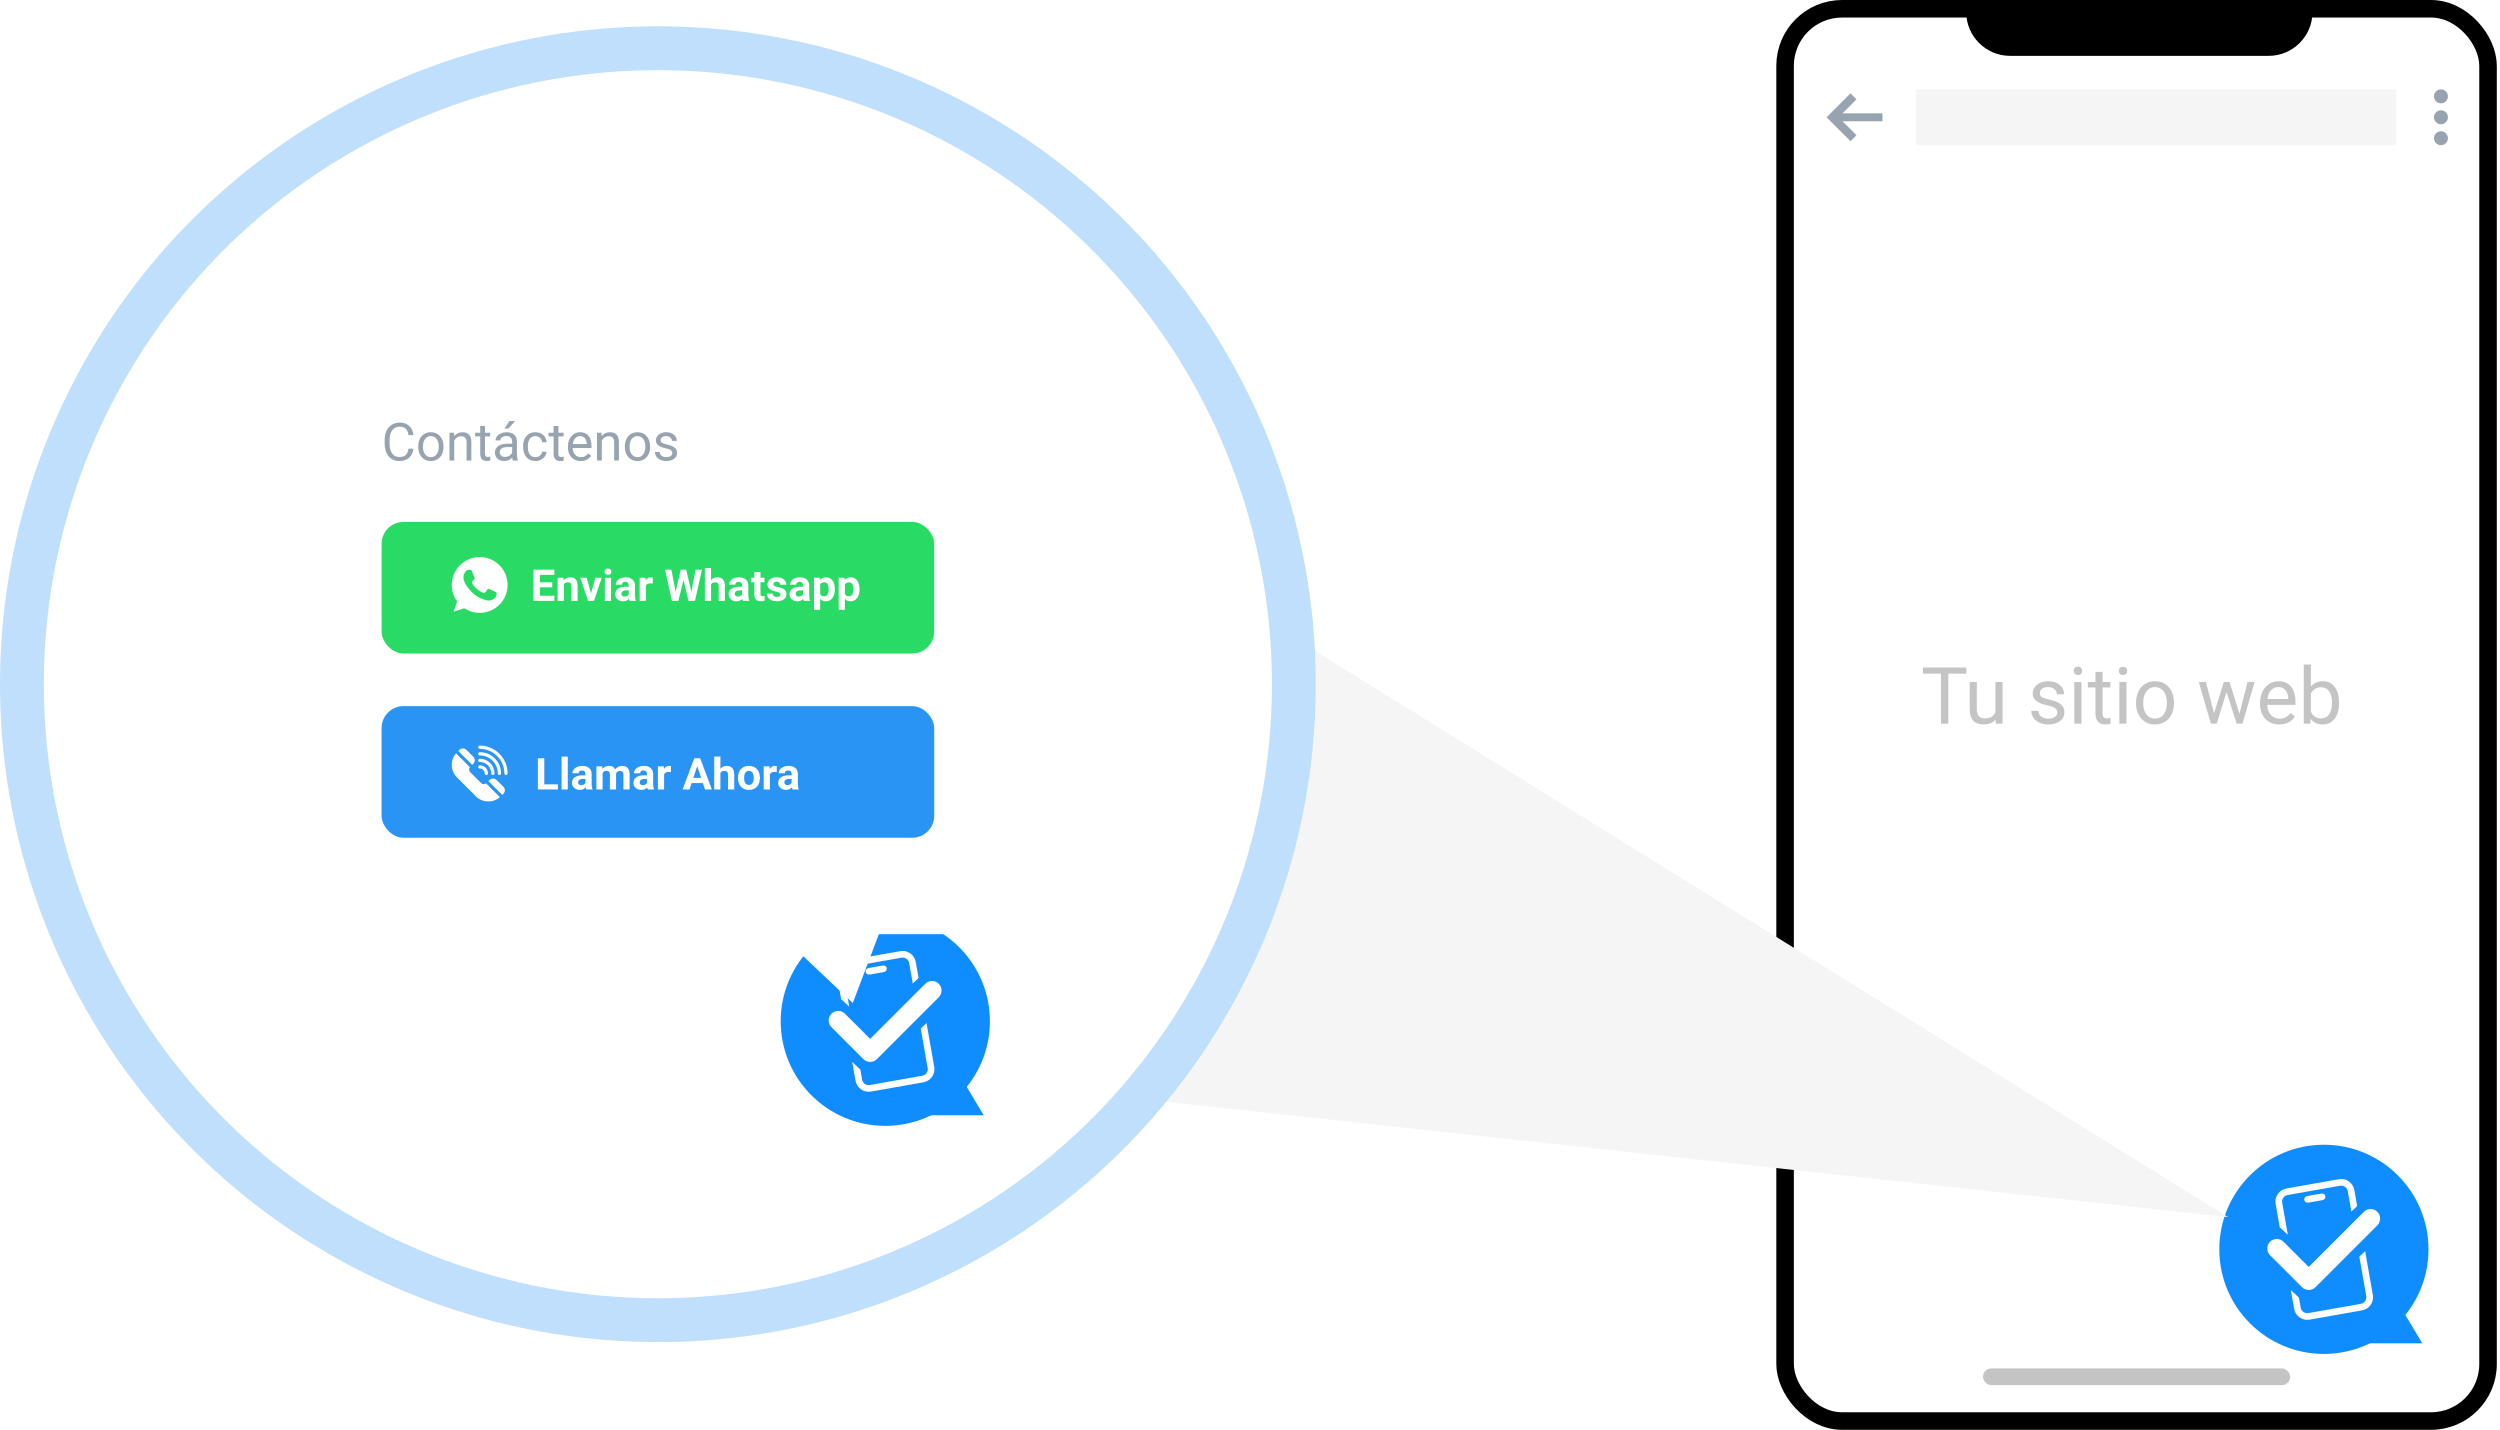 <svg width="570" height="326" viewBox="0 0 570 326" fill="none" xmlns="http://www.w3.org/2000/svg">
<rect x="407" y="2" width="160.273" height="322" rx="13" fill="white" stroke="black" stroke-width="4"/>
<path d="M448.327 153.592H444.214V165H442.535V153.592H438.431V152.203H448.327V153.592ZM454.998 164.06C454.365 164.804 453.437 165.176 452.212 165.176C451.198 165.176 450.425 164.883 449.892 164.297C449.364 163.705 449.098 162.832 449.092 161.678V155.49H450.718V161.634C450.718 163.075 451.304 163.796 452.476 163.796C453.718 163.796 454.544 163.333 454.954 162.407V155.49H456.58V165H455.033L454.998 164.06ZM469.061 162.478C469.061 162.038 468.894 161.698 468.56 161.458C468.231 161.212 467.654 161.001 466.828 160.825C466.008 160.649 465.354 160.438 464.868 160.192C464.388 159.946 464.03 159.653 463.796 159.313C463.567 158.974 463.453 158.569 463.453 158.101C463.453 157.321 463.781 156.662 464.438 156.123C465.1 155.584 465.943 155.314 466.969 155.314C468.047 155.314 468.92 155.593 469.588 156.149C470.262 156.706 470.599 157.418 470.599 158.285H468.964C468.964 157.84 468.773 157.456 468.393 157.134C468.018 156.812 467.543 156.65 466.969 156.65C466.377 156.65 465.914 156.779 465.58 157.037C465.246 157.295 465.079 157.632 465.079 158.048C465.079 158.44 465.234 158.736 465.545 158.936C465.855 159.135 466.415 159.325 467.224 159.507C468.038 159.688 468.697 159.905 469.201 160.157C469.705 160.409 470.077 160.714 470.317 161.071C470.563 161.423 470.687 161.854 470.687 162.363C470.687 163.213 470.347 163.896 469.667 164.411C468.987 164.921 468.105 165.176 467.021 165.176C466.26 165.176 465.586 165.041 465 164.771C464.414 164.502 463.954 164.127 463.62 163.646C463.292 163.16 463.128 162.636 463.128 162.073H464.754C464.783 162.618 465 163.052 465.404 163.374C465.814 163.69 466.354 163.849 467.021 163.849C467.637 163.849 468.129 163.726 468.498 163.479C468.873 163.228 469.061 162.894 469.061 162.478ZM474.571 165H472.945V155.49H474.571V165ZM472.813 152.968C472.813 152.704 472.893 152.481 473.051 152.3C473.215 152.118 473.455 152.027 473.771 152.027C474.088 152.027 474.328 152.118 474.492 152.3C474.656 152.481 474.738 152.704 474.738 152.968C474.738 153.231 474.656 153.451 474.492 153.627C474.328 153.803 474.088 153.891 473.771 153.891C473.455 153.891 473.215 153.803 473.051 153.627C472.893 153.451 472.813 153.231 472.813 152.968ZM479.388 153.188V155.49H481.163V156.747H479.388V162.645C479.388 163.025 479.467 163.312 479.625 163.506C479.783 163.693 480.053 163.787 480.434 163.787C480.621 163.787 480.879 163.752 481.207 163.682V165C480.779 165.117 480.363 165.176 479.959 165.176C479.232 165.176 478.685 164.956 478.315 164.517C477.946 164.077 477.762 163.453 477.762 162.645V156.747H476.03V155.49H477.762V153.188H479.388ZM484.837 165H483.211V155.49H484.837V165ZM483.079 152.968C483.079 152.704 483.158 152.481 483.316 152.3C483.48 152.118 483.721 152.027 484.037 152.027C484.354 152.027 484.594 152.118 484.758 152.3C484.922 152.481 485.004 152.704 485.004 152.968C485.004 153.231 484.922 153.451 484.758 153.627C484.594 153.803 484.354 153.891 484.037 153.891C483.721 153.891 483.48 153.803 483.316 153.627C483.158 153.451 483.079 153.231 483.079 152.968ZM487.017 160.157C487.017 159.226 487.198 158.388 487.562 157.644C487.931 156.899 488.44 156.325 489.091 155.921C489.747 155.517 490.494 155.314 491.332 155.314C492.627 155.314 493.673 155.763 494.47 156.659C495.272 157.556 495.674 158.748 495.674 160.236V160.351C495.674 161.276 495.495 162.108 495.138 162.847C494.786 163.579 494.279 164.15 493.617 164.561C492.961 164.971 492.205 165.176 491.35 165.176C490.061 165.176 489.015 164.728 488.212 163.831C487.415 162.935 487.017 161.748 487.017 160.271V160.157ZM488.651 160.351C488.651 161.405 488.895 162.252 489.381 162.891C489.873 163.529 490.529 163.849 491.35 163.849C492.176 163.849 492.832 163.526 493.318 162.882C493.805 162.231 494.048 161.323 494.048 160.157C494.048 159.114 493.799 158.271 493.301 157.626C492.809 156.976 492.152 156.65 491.332 156.65C490.529 156.65 489.882 156.97 489.39 157.608C488.897 158.247 488.651 159.161 488.651 160.351ZM510.598 162.759L512.426 155.49H514.052L511.283 165H509.965L507.653 157.793L505.403 165H504.085L501.325 155.49H502.942L504.814 162.609L507.029 155.49H508.339L510.598 162.759ZM519.659 165.176C518.37 165.176 517.321 164.754 516.513 163.91C515.704 163.061 515.3 161.927 515.3 160.509V160.21C515.3 159.267 515.479 158.426 515.836 157.688C516.199 156.943 516.703 156.363 517.348 155.947C517.998 155.525 518.701 155.314 519.457 155.314C520.693 155.314 521.654 155.722 522.34 156.536C523.025 157.351 523.368 158.517 523.368 160.034V160.711H516.926C516.949 161.648 517.222 162.407 517.743 162.987C518.271 163.562 518.938 163.849 519.747 163.849C520.321 163.849 520.808 163.731 521.206 163.497C521.604 163.263 521.953 162.952 522.252 162.565L523.245 163.339C522.448 164.563 521.253 165.176 519.659 165.176ZM519.457 156.65C518.801 156.65 518.25 156.891 517.805 157.371C517.359 157.846 517.084 158.514 516.979 159.375H521.742V159.252C521.695 158.426 521.473 157.787 521.074 157.336C520.676 156.879 520.137 156.65 519.457 156.65ZM533.309 160.351C533.309 161.804 532.975 162.973 532.307 163.857C531.639 164.736 530.742 165.176 529.617 165.176C528.416 165.176 527.487 164.751 526.831 163.901L526.752 165H525.258V151.5H526.884V156.536C527.54 155.722 528.445 155.314 529.6 155.314C530.754 155.314 531.659 155.751 532.315 156.624C532.978 157.497 533.309 158.692 533.309 160.21V160.351ZM531.683 160.166C531.683 159.059 531.469 158.203 531.041 157.6C530.613 156.996 529.998 156.694 529.195 156.694C528.123 156.694 527.353 157.192 526.884 158.188V162.302C527.382 163.298 528.158 163.796 529.213 163.796C529.992 163.796 530.599 163.494 531.032 162.891C531.466 162.287 531.683 161.379 531.683 160.166Z" fill="#C4C4C4"/>
<rect x="452.117" y="311.992" width="70.039" height="3.82" rx="1.91" fill="#C4C4C4"/>
<path d="M448.297 0H527.25V2.734C527.25 8.257 522.773 12.734 517.25 12.734H458.297C452.774 12.734 448.297 8.257 448.297 2.734V0Z" fill="black"/>
<g clip-path="url(#clip0)">
<path d="M557.665 20.841C558.286 21.463 558.286 22.471 557.665 23.093C557.043 23.714 556.035 23.714 555.413 23.093C554.792 22.471 554.792 21.463 555.413 20.841C556.035 20.22 557.043 20.22 557.665 20.841Z" fill="#97A3AF"/>
<path d="M557.665 25.617C558.286 26.238 558.286 27.246 557.665 27.868C557.043 28.489 556.035 28.489 555.413 27.868C554.792 27.246 554.792 26.238 555.413 25.617C556.035 24.995 557.043 24.995 557.665 25.617" fill="#97A3AF"/>
<path d="M557.665 30.392C558.286 31.014 558.286 32.022 557.665 32.643C557.043 33.265 556.035 33.265 555.413 32.643C554.792 32.022 554.792 31.014 555.413 30.392C556.035 29.77 557.043 29.77 557.665 30.392" fill="#97A3AF"/>
</g>
<rect x="436.836" y="20.375" width="109.516" height="12.734" fill="#F5F5F5"/>
<g clip-path="url(#clip1)">
<path d="M429.195 25.833H420.099L423.283 22.649L421.919 21.285L416.461 26.742L421.919 32.2L423.283 30.835L420.099 27.652H429.195V25.833Z" fill="#97A3AF"/>
</g>
<g filter="url(#filter0_d)">
<circle cx="529.848" cy="280.848" r="23.848" fill="#0F8DFF"/>
<path d="M545.591 291.095L552.287 302.274H538.895L545.591 291.095Z" fill="#0F8DFF"/>
<g clip-path="url(#clip2)">
<path d="M529.251 268.138L526.038 268.704C525.594 268.782 525.294 269.18 525.367 269.594C525.44 270.007 525.858 270.278 526.302 270.2L529.514 269.633C529.958 269.555 530.258 269.157 530.185 268.744C530.113 268.331 529.694 268.06 529.251 268.138Z" fill="white"/>
<path d="M533.27 264.859L521.307 266.969C519.658 267.259 518.553 268.838 518.843 270.487L523.062 294.413C523.353 296.061 524.931 297.167 526.58 296.876L538.543 294.767C540.192 294.476 541.297 292.897 541.006 291.249L536.788 267.323C536.497 265.674 534.918 264.569 533.27 264.859ZM539.511 291.512C539.657 292.338 539.105 293.126 538.279 293.271L526.316 295.381C525.49 295.526 524.703 294.975 524.557 294.149L520.339 270.223C520.193 269.397 520.744 268.61 521.57 268.464L533.533 266.355C534.359 266.209 535.147 266.76 535.292 267.586L539.511 291.512Z" fill="white"/>
<rect x="519.916" y="275.924" width="13.973" height="8.757" transform="rotate(43 519.916 275.924)" fill="#0F8DFF"/>
<rect x="530.712" y="277.256" width="13.973" height="8.757" transform="rotate(-43 530.712 277.256)" fill="#0F8DFF"/>
</g>
<path d="M542.39 275.728L528.284 289.832C527.239 290.877 525.545 290.877 524.499 289.832L517.218 282.55C516.173 281.506 516.173 279.811 517.218 278.766C518.263 277.721 519.957 277.721 521.002 278.766L526.392 284.156L538.605 271.943C539.65 270.898 541.344 270.899 542.389 271.943C543.434 272.988 543.434 274.682 542.39 275.728Z" fill="white"/>
<path d="M542.39 275.728L528.284 289.832C527.239 290.877 525.545 290.877 524.499 289.832L517.218 282.55C516.173 281.506 516.173 279.811 517.218 278.766C518.263 277.721 519.957 277.721 521.002 278.766L526.392 284.156L538.605 271.943C539.65 270.898 541.344 270.899 542.389 271.943C543.434 272.988 543.434 274.682 542.39 275.728Z" stroke="#0F8DFF"/>
<path d="M294.121 140.863L508 273.5L193.245 239.339L294.121 140.863Z" fill="#F5F5F5"/>
<circle cx="150" cy="152" r="150" fill="white"/>
<circle cx="150" cy="152" r="145" stroke="#2A94F4" stroke-opacity="0.3" stroke-width="10"/>
<circle cx="201.848" cy="228.848" r="23.848" fill="#0F8DFF"/>
<path d="M217.591 239.095L224.287 250.274H210.895L217.591 239.095Z" fill="#0F8DFF"/>
<g clip-path="url(#clip3)">
<path d="M201.251 216.138L198.038 216.704C197.594 216.782 197.294 217.18 197.367 217.594C197.44 218.007 197.858 218.278 198.302 218.2L201.514 217.633C201.958 217.555 202.258 217.157 202.185 216.744C202.113 216.331 201.694 216.06 201.251 216.138Z" fill="white"/>
<path d="M205.27 212.859L193.307 214.969C191.658 215.259 190.553 216.838 190.843 218.487L195.062 242.413C195.353 244.061 196.931 245.167 198.58 244.876L210.543 242.767C212.192 242.476 213.297 240.897 213.006 239.249L208.788 215.323C208.497 213.674 206.918 212.569 205.27 212.859ZM211.511 239.512C211.657 240.338 211.105 241.126 210.279 241.271L198.316 243.381C197.49 243.526 196.703 242.975 196.557 242.149L192.339 218.223C192.193 217.397 192.744 216.61 193.57 216.464L205.533 214.355C206.359 214.209 207.147 214.76 207.292 215.586L211.511 239.512Z" fill="white"/>
<rect x="191.916" y="223.924" width="13.973" height="8.757" transform="rotate(43 191.916 223.924)" fill="#0F8DFF"/>
<rect x="202.712" y="225.256" width="13.973" height="8.757" transform="rotate(-43 202.712 225.256)" fill="#0F8DFF"/>
</g>
<path d="M214.39 223.728L200.284 237.832C199.239 238.877 197.545 238.877 196.499 237.832L189.218 230.55C188.173 229.506 188.173 227.811 189.218 226.766C190.263 225.721 191.957 225.721 193.002 226.766L198.392 232.156L210.605 219.943C211.65 218.898 213.344 218.899 214.389 219.943C215.434 220.988 215.434 222.682 214.39 223.728Z" fill="white"/>
<path d="M214.39 223.728L200.284 237.832C199.239 238.877 197.545 238.877 196.499 237.832L189.218 230.55C188.173 229.506 188.173 227.811 189.218 226.766C190.263 225.721 191.957 225.721 193.002 226.766L198.392 232.156L210.605 219.943C211.65 218.898 213.344 218.899 214.389 219.943C215.434 220.988 215.434 222.682 214.39 223.728Z" stroke="#0F8DFF"/>
<g filter="url(#filter1_d)">
<path d="M194.432 220.695L202.735 198.785L177.412 204.592L194.432 220.695Z" fill="white"/>
<rect x="66" y="66" width="168" height="139" rx="15" fill="white"/>
<path d="M94.266 94.293C94.16 95.195 93.826 95.893 93.264 96.385C92.705 96.873 91.961 97.117 91.031 97.117C90.023 97.117 89.215 96.756 88.606 96.033C88 95.311 87.697 94.344 87.697 93.133V92.312C87.697 91.519 87.838 90.822 88.119 90.221C88.404 89.619 88.807 89.158 89.326 88.838C89.846 88.514 90.447 88.352 91.131 88.352C92.037 88.352 92.764 88.606 93.311 89.113C93.857 89.617 94.176 90.316 94.266 91.211H93.135C93.037 90.531 92.824 90.039 92.496 89.734C92.172 89.43 91.717 89.277 91.131 89.277C90.412 89.277 89.848 89.543 89.438 90.074C89.031 90.606 88.828 91.361 88.828 92.342V93.168C88.828 94.094 89.022 94.83 89.408 95.377C89.795 95.924 90.336 96.197 91.031 96.197C91.656 96.197 92.135 96.057 92.467 95.775C92.803 95.49 93.025 94.996 93.135 94.293H94.266ZM95.35 93.772C95.35 93.15 95.471 92.592 95.713 92.096C95.959 91.6 96.299 91.217 96.732 90.947C97.17 90.678 97.668 90.543 98.227 90.543C99.09 90.543 99.787 90.842 100.318 91.439C100.854 92.037 101.121 92.832 101.121 93.824V93.9C101.121 94.518 101.002 95.072 100.764 95.564C100.529 96.053 100.191 96.434 99.75 96.707C99.312 96.981 98.809 97.117 98.238 97.117C97.379 97.117 96.682 96.818 96.147 96.221C95.615 95.623 95.35 94.832 95.35 93.848V93.772ZM96.439 93.9C96.439 94.603 96.602 95.168 96.926 95.594C97.254 96.019 97.691 96.232 98.238 96.232C98.789 96.232 99.227 96.018 99.551 95.588C99.875 95.154 100.037 94.549 100.037 93.772C100.037 93.076 99.871 92.514 99.539 92.084C99.211 91.65 98.773 91.434 98.227 91.434C97.691 91.434 97.26 91.647 96.932 92.072C96.603 92.498 96.439 93.107 96.439 93.9ZM103.506 90.66L103.541 91.457C104.025 90.848 104.658 90.543 105.439 90.543C106.779 90.543 107.455 91.299 107.467 92.811V97H106.383V92.805C106.379 92.348 106.273 92.01 106.066 91.791C105.863 91.572 105.545 91.463 105.111 91.463C104.76 91.463 104.451 91.557 104.186 91.744C103.92 91.932 103.713 92.178 103.564 92.482V97H102.48V90.66H103.506ZM110.572 89.125V90.66H111.756V91.498H110.572V95.43C110.572 95.684 110.625 95.875 110.73 96.004C110.836 96.129 111.016 96.191 111.27 96.191C111.395 96.191 111.566 96.168 111.785 96.121V97C111.5 97.078 111.223 97.117 110.953 97.117C110.469 97.117 110.104 96.971 109.857 96.678C109.611 96.385 109.488 95.969 109.488 95.43V91.498H108.334V90.66H109.488V89.125H110.572ZM116.941 97C116.879 96.875 116.828 96.652 116.789 96.332C116.285 96.856 115.684 97.117 114.984 97.117C114.359 97.117 113.846 96.941 113.443 96.59C113.045 96.234 112.846 95.785 112.846 95.242C112.846 94.582 113.096 94.07 113.596 93.707C114.1 93.34 114.807 93.156 115.717 93.156H116.771V92.658C116.771 92.279 116.658 91.978 116.432 91.756C116.205 91.529 115.871 91.416 115.43 91.416C115.043 91.416 114.719 91.514 114.457 91.709C114.195 91.904 114.064 92.141 114.064 92.418H112.975C112.975 92.102 113.086 91.797 113.309 91.504C113.535 91.207 113.84 90.973 114.223 90.801C114.609 90.629 115.033 90.543 115.494 90.543C116.225 90.543 116.797 90.727 117.211 91.094C117.625 91.457 117.84 91.959 117.855 92.6V95.518C117.855 96.1 117.93 96.562 118.078 96.906V97H116.941ZM115.143 96.174C115.482 96.174 115.805 96.086 116.109 95.91C116.414 95.734 116.635 95.506 116.771 95.225V93.924H115.922C114.594 93.924 113.93 94.312 113.93 95.09C113.93 95.43 114.043 95.695 114.27 95.887C114.496 96.078 114.787 96.174 115.143 96.174ZM116.145 88H117.457L115.887 89.723H115.014L116.145 88ZM122.098 96.232C122.484 96.232 122.822 96.115 123.111 95.881C123.4 95.647 123.561 95.353 123.592 95.002H124.617C124.598 95.365 124.473 95.711 124.242 96.039C124.012 96.367 123.703 96.629 123.316 96.824C122.934 97.019 122.527 97.117 122.098 97.117C121.234 97.117 120.547 96.83 120.035 96.256C119.527 95.678 119.273 94.889 119.273 93.889V93.707C119.273 93.09 119.387 92.541 119.613 92.061C119.84 91.58 120.164 91.207 120.586 90.941C121.012 90.676 121.514 90.543 122.092 90.543C122.803 90.543 123.393 90.756 123.861 91.182C124.334 91.607 124.586 92.16 124.617 92.84H123.592C123.561 92.43 123.404 92.094 123.123 91.832C122.846 91.566 122.502 91.434 122.092 91.434C121.541 91.434 121.113 91.633 120.809 92.031C120.508 92.426 120.357 92.998 120.357 93.748V93.953C120.357 94.684 120.508 95.246 120.809 95.641C121.109 96.035 121.539 96.232 122.098 96.232ZM127.307 89.125V90.66H128.49V91.498H127.307V95.43C127.307 95.684 127.359 95.875 127.465 96.004C127.57 96.129 127.75 96.191 128.004 96.191C128.129 96.191 128.301 96.168 128.52 96.121V97C128.234 97.078 127.957 97.117 127.688 97.117C127.203 97.117 126.838 96.971 126.592 96.678C126.346 96.385 126.223 95.969 126.223 95.43V91.498H125.068V90.66H126.223V89.125H127.307ZM132.393 97.117C131.533 97.117 130.834 96.836 130.295 96.273C129.756 95.707 129.486 94.951 129.486 94.006V93.807C129.486 93.178 129.605 92.617 129.844 92.125C130.086 91.629 130.422 91.242 130.852 90.965C131.285 90.684 131.754 90.543 132.258 90.543C133.082 90.543 133.723 90.814 134.18 91.357C134.637 91.9 134.865 92.678 134.865 93.689V94.141H130.57C130.586 94.766 130.768 95.272 131.115 95.658C131.467 96.041 131.912 96.232 132.451 96.232C132.834 96.232 133.158 96.154 133.424 95.998C133.689 95.842 133.922 95.635 134.121 95.377L134.783 95.893C134.252 96.709 133.455 97.117 132.393 97.117ZM132.258 91.434C131.82 91.434 131.453 91.594 131.156 91.914C130.859 92.231 130.676 92.676 130.605 93.25H133.781V93.168C133.75 92.617 133.602 92.191 133.336 91.891C133.07 91.586 132.711 91.434 132.258 91.434ZM137.15 90.66L137.186 91.457C137.67 90.848 138.303 90.543 139.084 90.543C140.424 90.543 141.1 91.299 141.111 92.811V97H140.027V92.805C140.023 92.348 139.918 92.01 139.711 91.791C139.508 91.572 139.189 91.463 138.756 91.463C138.404 91.463 138.096 91.557 137.83 91.744C137.564 91.932 137.357 92.178 137.209 92.482V97H136.125V90.66H137.15ZM142.459 93.772C142.459 93.15 142.58 92.592 142.822 92.096C143.068 91.6 143.408 91.217 143.842 90.947C144.279 90.678 144.777 90.543 145.336 90.543C146.199 90.543 146.896 90.842 147.428 91.439C147.963 92.037 148.23 92.832 148.23 93.824V93.9C148.23 94.518 148.111 95.072 147.873 95.564C147.639 96.053 147.301 96.434 146.859 96.707C146.422 96.981 145.918 97.117 145.348 97.117C144.488 97.117 143.791 96.818 143.256 96.221C142.725 95.623 142.459 94.832 142.459 93.848V93.772ZM143.549 93.9C143.549 94.603 143.711 95.168 144.035 95.594C144.363 96.019 144.801 96.232 145.348 96.232C145.898 96.232 146.336 96.018 146.66 95.588C146.984 95.154 147.146 94.549 147.146 93.772C147.146 93.076 146.98 92.514 146.648 92.084C146.32 91.65 145.883 91.434 145.336 91.434C144.801 91.434 144.369 91.647 144.041 92.072C143.713 92.498 143.549 93.107 143.549 93.9ZM153.281 95.318C153.281 95.025 153.17 94.799 152.947 94.639C152.729 94.475 152.344 94.334 151.793 94.217C151.246 94.1 150.811 93.959 150.486 93.795C150.166 93.631 149.928 93.436 149.771 93.209C149.619 92.982 149.543 92.713 149.543 92.4C149.543 91.881 149.762 91.441 150.199 91.082C150.641 90.723 151.203 90.543 151.887 90.543C152.605 90.543 153.188 90.728 153.633 91.1C154.082 91.471 154.307 91.945 154.307 92.523H153.217C153.217 92.227 153.09 91.971 152.836 91.756C152.586 91.541 152.27 91.434 151.887 91.434C151.492 91.434 151.184 91.519 150.961 91.691C150.738 91.863 150.627 92.088 150.627 92.365C150.627 92.627 150.73 92.824 150.938 92.957C151.145 93.09 151.518 93.217 152.057 93.338C152.6 93.459 153.039 93.603 153.375 93.772C153.711 93.939 153.959 94.143 154.119 94.381C154.283 94.615 154.365 94.902 154.365 95.242C154.365 95.809 154.139 96.264 153.686 96.607C153.232 96.947 152.645 97.117 151.922 97.117C151.414 97.117 150.965 97.027 150.574 96.848C150.184 96.668 149.877 96.418 149.654 96.098C149.436 95.773 149.326 95.424 149.326 95.049H150.41C150.43 95.412 150.574 95.701 150.844 95.916C151.117 96.127 151.477 96.232 151.922 96.232C152.332 96.232 152.66 96.15 152.906 95.986C153.156 95.818 153.281 95.596 153.281 95.318Z" fill="#97A3AF"/>
<g filter="url(#filter2_d)">
<rect x="87" y="152" width="126" height="30" rx="5" fill="#2A94F4"/>
<path d="M124.1 169.823H127.21V171H122.635V163.891H124.1V169.823ZM129.451 171H128.035V163.5H129.451V171ZM133.68 171C133.615 170.873 133.567 170.715 133.538 170.526C133.196 170.907 132.752 171.098 132.205 171.098C131.688 171.098 131.258 170.948 130.916 170.648C130.577 170.349 130.408 169.971 130.408 169.516C130.408 168.956 130.615 168.526 131.028 168.227C131.445 167.927 132.046 167.776 132.83 167.772H133.479V167.47C133.479 167.226 133.416 167.03 133.289 166.884C133.165 166.737 132.968 166.664 132.698 166.664C132.461 166.664 132.273 166.721 132.137 166.835C132.003 166.949 131.937 167.105 131.937 167.304H130.525C130.525 166.998 130.62 166.715 130.809 166.454C130.997 166.194 131.264 165.99 131.609 165.844C131.954 165.694 132.342 165.619 132.771 165.619C133.423 165.619 133.938 165.784 134.319 166.112C134.703 166.438 134.896 166.897 134.896 167.489V169.779C134.899 170.281 134.969 170.66 135.105 170.917V171H133.68ZM132.513 170.019C132.721 170.019 132.913 169.973 133.089 169.882C133.265 169.787 133.395 169.662 133.479 169.506V168.598H132.952C132.246 168.598 131.87 168.842 131.824 169.33L131.819 169.413C131.819 169.589 131.881 169.734 132.005 169.848C132.129 169.962 132.298 170.019 132.513 170.019ZM137.303 165.717L137.347 166.308C137.721 165.849 138.227 165.619 138.865 165.619C139.546 165.619 140.013 165.888 140.267 166.425C140.638 165.888 141.167 165.619 141.854 165.619C142.426 165.619 142.853 165.787 143.133 166.122C143.413 166.454 143.553 166.955 143.553 167.626V171H142.137V167.631C142.137 167.331 142.078 167.113 141.961 166.977C141.844 166.837 141.637 166.767 141.341 166.767C140.918 166.767 140.625 166.968 140.462 167.372L140.467 171H139.056V167.636C139.056 167.33 138.995 167.108 138.875 166.972C138.755 166.835 138.549 166.767 138.26 166.767C137.859 166.767 137.57 166.933 137.391 167.265V171H135.979V165.717H137.303ZM147.703 171C147.638 170.873 147.591 170.715 147.562 170.526C147.22 170.907 146.775 171.098 146.229 171.098C145.711 171.098 145.281 170.948 144.939 170.648C144.601 170.349 144.432 169.971 144.432 169.516C144.432 168.956 144.638 168.526 145.052 168.227C145.468 167.927 146.069 167.776 146.854 167.772H147.503V167.47C147.503 167.226 147.439 167.03 147.312 166.884C147.189 166.737 146.992 166.664 146.722 166.664C146.484 166.664 146.297 166.721 146.16 166.835C146.027 166.949 145.96 167.105 145.96 167.304H144.549C144.549 166.998 144.643 166.715 144.832 166.454C145.021 166.194 145.288 165.99 145.633 165.844C145.978 165.694 146.365 165.619 146.795 165.619C147.446 165.619 147.962 165.784 148.343 166.112C148.727 166.438 148.919 166.897 148.919 167.489V169.779C148.922 170.281 148.992 170.66 149.129 170.917V171H147.703ZM146.536 170.019C146.744 170.019 146.937 169.973 147.112 169.882C147.288 169.787 147.418 169.662 147.503 169.506V168.598H146.976C146.269 168.598 145.893 168.842 145.848 169.33L145.843 169.413C145.843 169.589 145.905 169.734 146.028 169.848C146.152 169.962 146.321 170.019 146.536 170.019ZM152.972 167.04C152.78 167.014 152.61 167.001 152.464 167.001C151.93 167.001 151.58 167.182 151.414 167.543V171H150.003V165.717H151.336L151.375 166.347C151.658 165.862 152.05 165.619 152.552 165.619C152.708 165.619 152.854 165.64 152.991 165.683L152.972 167.04ZM160.252 169.535H157.684L157.195 171H155.638L158.284 163.891H159.642L162.303 171H160.745L160.252 169.535ZM158.079 168.349H159.856L158.963 165.688L158.079 168.349ZM164.251 166.293C164.625 165.844 165.096 165.619 165.662 165.619C166.808 165.619 167.389 166.285 167.405 167.616V171H165.994V167.655C165.994 167.353 165.929 167.13 165.799 166.986C165.669 166.84 165.452 166.767 165.149 166.767C164.736 166.767 164.437 166.926 164.251 167.245V171H162.84V163.5H164.251V166.293ZM168.25 168.31C168.25 167.785 168.351 167.318 168.553 166.908C168.755 166.498 169.044 166.181 169.422 165.956C169.803 165.731 170.244 165.619 170.745 165.619C171.458 165.619 172.039 165.837 172.488 166.273C172.941 166.71 173.193 167.302 173.245 168.051L173.255 168.412C173.255 169.223 173.029 169.874 172.576 170.365C172.124 170.854 171.517 171.098 170.755 171.098C169.993 171.098 169.384 170.854 168.929 170.365C168.476 169.877 168.25 169.213 168.25 168.373V168.31ZM169.661 168.412C169.661 168.913 169.756 169.298 169.944 169.564C170.133 169.828 170.403 169.96 170.755 169.96C171.097 169.96 171.364 169.83 171.556 169.569C171.748 169.306 171.844 168.886 171.844 168.31C171.844 167.818 171.748 167.437 171.556 167.167C171.364 166.897 171.093 166.762 170.745 166.762C170.4 166.762 170.133 166.897 169.944 167.167C169.756 167.434 169.661 167.849 169.661 168.412ZM177.093 167.04C176.901 167.014 176.731 167.001 176.585 167.001C176.051 167.001 175.701 167.182 175.535 167.543V171H174.124V165.717H175.457L175.496 166.347C175.779 165.862 176.172 165.619 176.673 165.619C176.829 165.619 176.976 165.64 177.112 165.683L177.093 167.04ZM180.691 171C180.626 170.873 180.579 170.715 180.55 170.526C180.208 170.907 179.764 171.098 179.217 171.098C178.699 171.098 178.27 170.948 177.928 170.648C177.589 170.349 177.42 169.971 177.42 169.516C177.42 168.956 177.627 168.526 178.04 168.227C178.457 167.927 179.057 167.776 179.842 167.772H180.491V167.47C180.491 167.226 180.428 167.03 180.301 166.884C180.177 166.737 179.98 166.664 179.71 166.664C179.472 166.664 179.285 166.721 179.148 166.835C179.015 166.949 178.948 167.105 178.948 167.304H177.537C177.537 166.998 177.632 166.715 177.82 166.454C178.009 166.194 178.276 165.99 178.621 165.844C178.966 165.694 179.354 165.619 179.783 165.619C180.434 165.619 180.95 165.784 181.331 166.112C181.715 166.438 181.907 166.897 181.907 167.489V169.779C181.91 170.281 181.98 170.66 182.117 170.917V171H180.691ZM179.524 170.019C179.733 170.019 179.925 169.973 180.101 169.882C180.276 169.787 180.407 169.662 180.491 169.506V168.598H179.964C179.257 168.598 178.882 168.842 178.836 169.33L178.831 169.413C178.831 169.589 178.893 169.734 179.017 169.848C179.14 169.962 179.31 170.019 179.524 170.019Z" fill="white"/>
<g clip-path="url(#clip4)">
<path d="M110.815 169.601C110.48 169.862 110.002 169.839 109.696 169.533L107.204 167.041C106.898 166.735 106.876 166.25 107.137 165.922L103.981 162.758C102.608 164.34 102.682 166.743 104.182 168.243L108.495 172.555C110.024 174.084 112.453 174.1 113.979 172.757L110.815 169.601Z" fill="white"/>
<path d="M107.92 163.541L106.338 161.952C105.921 161.534 105.182 161.534 104.757 161.952L104.495 162.221L107.659 165.384L107.92 165.123C108.137 164.907 108.249 164.631 108.249 164.332C108.249 164.034 108.137 163.75 107.92 163.541Z" fill="white"/>
<path d="M114.785 170.399L113.196 168.817C112.778 168.392 112.039 168.392 111.614 168.817L111.353 169.078L114.516 172.242L114.785 171.981C114.994 171.772 115.106 171.488 115.106 171.19C115.106 170.891 114.994 170.608 114.785 170.399Z" fill="white"/>
<path d="M109.39 161C108.899 161 108.897 161.741 109.39 161.741C112.476 161.741 114.991 164.256 114.991 167.342C114.991 167.834 115.733 167.836 115.733 167.342C115.733 163.845 112.888 161 109.39 161Z" fill="white"/>
<path d="M109.39 162.492C108.899 162.492 108.897 163.233 109.39 163.233C111.653 163.233 113.499 165.079 113.499 167.342C113.499 167.834 114.24 167.836 114.24 167.342C114.24 164.668 112.065 162.492 109.39 162.492Z" fill="white"/>
<path d="M109.39 163.985C108.899 163.985 108.897 164.726 109.39 164.726C110.83 164.726 112.007 165.902 112.007 167.342C112.007 167.834 112.748 167.836 112.748 167.342C112.748 165.491 111.242 163.985 109.39 163.985Z" fill="white"/>
<path d="M109.39 165.477C108.899 165.477 108.897 166.223 109.39 166.223C110.008 166.223 110.51 166.725 110.51 167.342C110.51 167.834 111.256 167.836 111.256 167.342C111.256 166.314 110.419 165.477 109.39 165.477Z" fill="white"/>
</g>
</g>
<g filter="url(#filter3_d)">
<rect x="87" y="110" width="126" height="30" rx="5" fill="#29DA65"/>
<path d="M125.912 124.919H123.1V126.823H126.4V128H121.635V120.891H126.391V122.077H123.1V123.771H125.912V124.919ZM128.466 122.717L128.51 123.327C128.887 122.855 129.394 122.619 130.028 122.619C130.588 122.619 131.005 122.784 131.278 123.112C131.552 123.441 131.692 123.933 131.698 124.587V128H130.287V124.621C130.287 124.322 130.222 124.105 130.092 123.972C129.962 123.835 129.745 123.767 129.442 123.767C129.045 123.767 128.747 123.936 128.549 124.274V128H127.138V122.717H128.466ZM134.75 126.276L135.731 122.717H137.206L135.424 128H134.076L132.294 122.717H133.769L134.75 126.276ZM139.32 128H137.904V122.717H139.32V128ZM137.821 121.35C137.821 121.138 137.891 120.964 138.031 120.827C138.174 120.69 138.368 120.622 138.612 120.622C138.853 120.622 139.045 120.69 139.188 120.827C139.332 120.964 139.403 121.138 139.403 121.35C139.403 121.564 139.33 121.74 139.184 121.877C139.04 122.014 138.85 122.082 138.612 122.082C138.375 122.082 138.183 122.014 138.036 121.877C137.893 121.74 137.821 121.564 137.821 121.35ZM143.549 128C143.484 127.873 143.437 127.715 143.407 127.526C143.065 127.907 142.621 128.098 142.074 128.098C141.557 128.098 141.127 127.948 140.785 127.648C140.447 127.349 140.277 126.971 140.277 126.516C140.277 125.956 140.484 125.526 140.897 125.227C141.314 124.927 141.915 124.776 142.699 124.772H143.349V124.47C143.349 124.226 143.285 124.03 143.158 123.884C143.035 123.737 142.838 123.664 142.567 123.664C142.33 123.664 142.143 123.721 142.006 123.835C141.872 123.949 141.806 124.105 141.806 124.304H140.395C140.395 123.998 140.489 123.715 140.678 123.454C140.867 123.194 141.133 122.99 141.479 122.844C141.824 122.694 142.211 122.619 142.641 122.619C143.292 122.619 143.808 122.784 144.188 123.112C144.573 123.438 144.765 123.897 144.765 124.489V126.779C144.768 127.281 144.838 127.66 144.975 127.917V128H143.549ZM142.382 127.019C142.59 127.019 142.782 126.973 142.958 126.882C143.134 126.787 143.264 126.662 143.349 126.506V125.598H142.821C142.115 125.598 141.739 125.842 141.693 126.33L141.688 126.413C141.688 126.589 141.75 126.734 141.874 126.848C141.998 126.962 142.167 127.019 142.382 127.019ZM148.817 124.04C148.625 124.014 148.456 124.001 148.31 124.001C147.776 124.001 147.426 124.182 147.26 124.543V128H145.849V122.717H147.182L147.221 123.347C147.504 122.862 147.896 122.619 148.397 122.619C148.554 122.619 148.7 122.64 148.837 122.683L148.817 124.04ZM157.621 125.949L158.578 120.891H160.038L158.461 128H156.986L155.829 123.244L154.672 128H153.197L151.62 120.891H153.08L154.042 125.939L155.214 120.891H156.454L157.621 125.949ZM162.118 123.293C162.493 122.844 162.963 122.619 163.529 122.619C164.675 122.619 165.256 123.285 165.272 124.616V128H163.861V124.655C163.861 124.353 163.796 124.13 163.666 123.986C163.536 123.84 163.319 123.767 163.017 123.767C162.603 123.767 162.304 123.926 162.118 124.245V128H160.707V120.5H162.118V123.293ZM169.398 128C169.333 127.873 169.286 127.715 169.257 127.526C168.915 127.907 168.471 128.098 167.924 128.098C167.406 128.098 166.977 127.948 166.635 127.648C166.296 127.349 166.127 126.971 166.127 126.516C166.127 125.956 166.334 125.526 166.747 125.227C167.164 124.927 167.764 124.776 168.549 124.772H169.198V124.47C169.198 124.226 169.135 124.03 169.008 123.884C168.884 123.737 168.687 123.664 168.417 123.664C168.179 123.664 167.992 123.721 167.855 123.835C167.722 123.949 167.655 124.105 167.655 124.304H166.244C166.244 123.998 166.339 123.715 166.527 123.454C166.716 123.194 166.983 122.99 167.328 122.844C167.673 122.694 168.061 122.619 168.49 122.619C169.141 122.619 169.657 122.784 170.038 123.112C170.422 123.438 170.614 123.897 170.614 124.489V126.779C170.618 127.281 170.688 127.66 170.824 127.917V128H169.398ZM168.231 127.019C168.44 127.019 168.632 126.973 168.808 126.882C168.983 126.787 169.114 126.662 169.198 126.506V125.598H168.671C167.965 125.598 167.589 125.842 167.543 126.33L167.538 126.413C167.538 126.589 167.6 126.734 167.724 126.848C167.847 126.962 168.017 127.019 168.231 127.019ZM173.388 121.418V122.717H174.291V123.752H173.388V126.389C173.388 126.584 173.425 126.724 173.5 126.809C173.575 126.893 173.718 126.936 173.93 126.936C174.086 126.936 174.224 126.924 174.345 126.901V127.971C174.068 128.055 173.783 128.098 173.49 128.098C172.501 128.098 171.996 127.598 171.977 126.599V123.752H171.205V122.717H171.977V121.418H173.388ZM177.938 126.54C177.938 126.368 177.852 126.232 177.68 126.135C177.51 126.034 177.237 125.944 176.859 125.866C175.603 125.603 174.975 125.069 174.975 124.265C174.975 123.796 175.168 123.405 175.556 123.093C175.946 122.777 176.456 122.619 177.084 122.619C177.755 122.619 178.29 122.777 178.69 123.093C179.094 123.409 179.296 123.819 179.296 124.323H177.885C177.885 124.121 177.82 123.955 177.689 123.825C177.559 123.692 177.356 123.625 177.079 123.625C176.841 123.625 176.658 123.679 176.527 123.786C176.397 123.894 176.332 124.03 176.332 124.196C176.332 124.353 176.405 124.479 176.552 124.577C176.701 124.672 176.952 124.755 177.304 124.826C177.655 124.895 177.951 124.973 178.192 125.061C178.938 125.334 179.311 125.808 179.311 126.481C179.311 126.963 179.104 127.354 178.69 127.653C178.277 127.95 177.743 128.098 177.089 128.098C176.646 128.098 176.252 128.02 175.907 127.863C175.565 127.704 175.297 127.487 175.102 127.214C174.906 126.937 174.809 126.639 174.809 126.32H176.146C176.16 126.571 176.252 126.763 176.425 126.896C176.597 127.03 176.828 127.097 177.118 127.097C177.388 127.097 177.592 127.046 177.729 126.945C177.868 126.841 177.938 126.706 177.938 126.54ZM183.285 128C183.22 127.873 183.173 127.715 183.144 127.526C182.802 127.907 182.357 128.098 181.811 128.098C181.293 128.098 180.863 127.948 180.521 127.648C180.183 127.349 180.014 126.971 180.014 126.516C180.014 125.956 180.22 125.526 180.634 125.227C181.05 124.927 181.651 124.776 182.436 124.772H183.085V124.47C183.085 124.226 183.021 124.03 182.895 123.884C182.771 123.737 182.574 123.664 182.304 123.664C182.066 123.664 181.879 123.721 181.742 123.835C181.609 123.949 181.542 124.105 181.542 124.304H180.131C180.131 123.998 180.225 123.715 180.414 123.454C180.603 123.194 180.87 122.99 181.215 122.844C181.56 122.694 181.947 122.619 182.377 122.619C183.028 122.619 183.544 122.784 183.925 123.112C184.309 123.438 184.501 123.897 184.501 124.489V126.779C184.504 127.281 184.574 127.66 184.711 127.917V128H183.285ZM182.118 127.019C182.326 127.019 182.519 126.973 182.694 126.882C182.87 126.787 183 126.662 183.085 126.506V125.598H182.558C181.851 125.598 181.475 125.842 181.43 126.33L181.425 126.413C181.425 126.589 181.487 126.734 181.61 126.848C181.734 126.962 181.903 127.019 182.118 127.019ZM190.341 125.407C190.341 126.221 190.155 126.874 189.784 127.365C189.416 127.854 188.918 128.098 188.29 128.098C187.756 128.098 187.325 127.912 186.996 127.541V130.031H185.585V122.717H186.894L186.942 123.234C187.284 122.824 187.73 122.619 188.28 122.619C188.931 122.619 189.438 122.86 189.799 123.342C190.16 123.824 190.341 124.488 190.341 125.334V125.407ZM188.93 125.305C188.93 124.813 188.842 124.434 188.666 124.167C188.493 123.9 188.241 123.767 187.909 123.767C187.466 123.767 187.162 123.936 186.996 124.274V126.438C187.169 126.786 187.476 126.96 187.919 126.96C188.593 126.96 188.93 126.408 188.93 125.305ZM195.976 125.407C195.976 126.221 195.79 126.874 195.419 127.365C195.051 127.854 194.553 128.098 193.925 128.098C193.391 128.098 192.96 127.912 192.631 127.541V130.031H191.22V122.717H192.528L192.577 123.234C192.919 122.824 193.365 122.619 193.915 122.619C194.566 122.619 195.072 122.86 195.434 123.342C195.795 123.824 195.976 124.488 195.976 125.334V125.407ZM194.564 125.305C194.564 124.813 194.477 124.434 194.301 124.167C194.128 123.9 193.876 123.767 193.544 123.767C193.101 123.767 192.797 123.936 192.631 124.274V126.438C192.803 126.786 193.111 126.96 193.554 126.96C194.228 126.96 194.564 126.408 194.564 125.305Z" fill="white"/>
<path d="M109.369 118H109.366C105.855 118 103 120.856 103 124.367C103 125.76 103.449 127.051 104.212 128.099L103.419 130.465L105.866 129.682C106.873 130.349 108.074 130.734 109.369 130.734C112.879 130.734 115.734 127.878 115.734 124.367C115.734 120.856 112.879 118 109.369 118ZM113.074 126.991C112.92 127.425 112.31 127.785 111.824 127.89C111.491 127.961 111.057 128.017 109.594 127.411C107.723 126.635 106.518 124.734 106.424 124.611C106.334 124.487 105.668 123.604 105.668 122.69C105.668 121.777 106.132 121.332 106.319 121.141C106.473 120.984 106.726 120.912 106.97 120.912C107.049 120.912 107.12 120.916 107.183 120.919C107.37 120.927 107.464 120.938 107.588 121.234C107.741 121.604 108.115 122.518 108.16 122.611C108.205 122.705 108.251 122.833 108.187 122.956C108.127 123.083 108.075 123.14 107.981 123.248C107.887 123.356 107.798 123.439 107.704 123.555C107.618 123.656 107.521 123.765 107.629 123.952C107.737 124.135 108.111 124.745 108.662 125.236C109.373 125.868 109.949 126.07 110.155 126.156C110.309 126.22 110.492 126.205 110.604 126.086C110.746 125.932 110.922 125.677 111.101 125.427C111.229 125.247 111.39 125.224 111.558 125.288C111.73 125.348 112.64 125.797 112.827 125.891C113.014 125.984 113.137 126.029 113.183 126.108C113.227 126.187 113.227 126.557 113.074 126.991Z" fill="white"/>
</g>
</g>
</g>
<defs>
<filter id="filter0_d" x="0" y="2" width="553.695" height="306.695" filterUnits="userSpaceOnUse" color-interpolation-filters="sRGB">
<feFlood flood-opacity="0" result="BackgroundImageFix"/>
<feColorMatrix in="SourceAlpha" type="matrix" values="0 0 0 0 0 0 0 0 0 0 0 0 0 0 0 0 0 0 127 0"/>
<feOffset dy="4"/>
<feColorMatrix type="matrix" values="0 0 0 0 0 0 0 0 0 0 0 0 0 0 0 0 0 0 0.15 0"/>
<feBlend mode="normal" in2="BackgroundImageFix" result="effect1_dropShadow"/>
<feBlend mode="normal" in="SourceGraphic" in2="effect1_dropShadow" result="shape"/>
</filter>
<filter id="filter1_d" x="56" y="60" width="188" height="177.599" filterUnits="userSpaceOnUse" color-interpolation-filters="sRGB">
<feFlood flood-opacity="0" result="BackgroundImageFix"/>
<feColorMatrix in="SourceAlpha" type="matrix" values="0 0 0 0 0 0 0 0 0 0 0 0 0 0 0 0 0 0 127 0"/>
<feOffset dy="4"/>
<feGaussianBlur stdDeviation="5"/>
<feColorMatrix type="matrix" values="0 0 0 0 0 0 0 0 0 0 0 0 0 0 0 0 0 0 0.25 0"/>
<feBlend mode="normal" in2="BackgroundImageFix" result="effect1_dropShadow"/>
<feBlend mode="normal" in="SourceGraphic" in2="effect1_dropShadow" result="shape"/>
</filter>
<filter id="filter2_d" x="85" y="151" width="130" height="34" filterUnits="userSpaceOnUse" color-interpolation-filters="sRGB">
<feFlood flood-opacity="0" result="BackgroundImageFix"/>
<feColorMatrix in="SourceAlpha" type="matrix" values="0 0 0 0 0 0 0 0 0 0 0 0 0 0 0 0 0 0 127 0"/>
<feOffset dy="1"/>
<feGaussianBlur stdDeviation="1"/>
<feColorMatrix type="matrix" values="0 0 0 0 0 0 0 0 0 0 0 0 0 0 0 0 0 0 0.25 0"/>
<feBlend mode="normal" in2="BackgroundImageFix" result="effect1_dropShadow"/>
<feBlend mode="normal" in="SourceGraphic" in2="effect1_dropShadow" result="shape"/>
</filter>
<filter id="filter3_d" x="85" y="109" width="130" height="34" filterUnits="userSpaceOnUse" color-interpolation-filters="sRGB">
<feFlood flood-opacity="0" result="BackgroundImageFix"/>
<feColorMatrix in="SourceAlpha" type="matrix" values="0 0 0 0 0 0 0 0 0 0 0 0 0 0 0 0 0 0 127 0"/>
<feOffset dy="1"/>
<feGaussianBlur stdDeviation="1"/>
<feColorMatrix type="matrix" values="0 0 0 0 0 0 0 0 0 0 0 0 0 0 0 0 0 0 0.25 0"/>
<feBlend mode="normal" in2="BackgroundImageFix" result="effect1_dropShadow"/>
<feBlend mode="normal" in="SourceGraphic" in2="effect1_dropShadow" result="shape"/>
</filter>
<clipPath id="clip0">
<rect width="12.734" height="12.734" fill="white" transform="translate(550.172 20.375)"/>
</clipPath>
<clipPath id="clip1">
<rect width="12.734" height="12.734" fill="white" transform="translate(416.461 20.375)"/>
</clipPath>
<clipPath id="clip2">
<rect width="30.369" height="30.369" fill="white" transform="translate(512.334 268.551) rotate(-10)"/>
</clipPath>
<clipPath id="clip3">
<rect width="30.369" height="30.369" fill="white" transform="translate(184.334 216.551) rotate(-10)"/>
</clipPath>
<clipPath id="clip4">
<rect width="12.734" height="12.734" fill="white" transform="translate(103 161)"/>
</clipPath>
</defs>
</svg>
